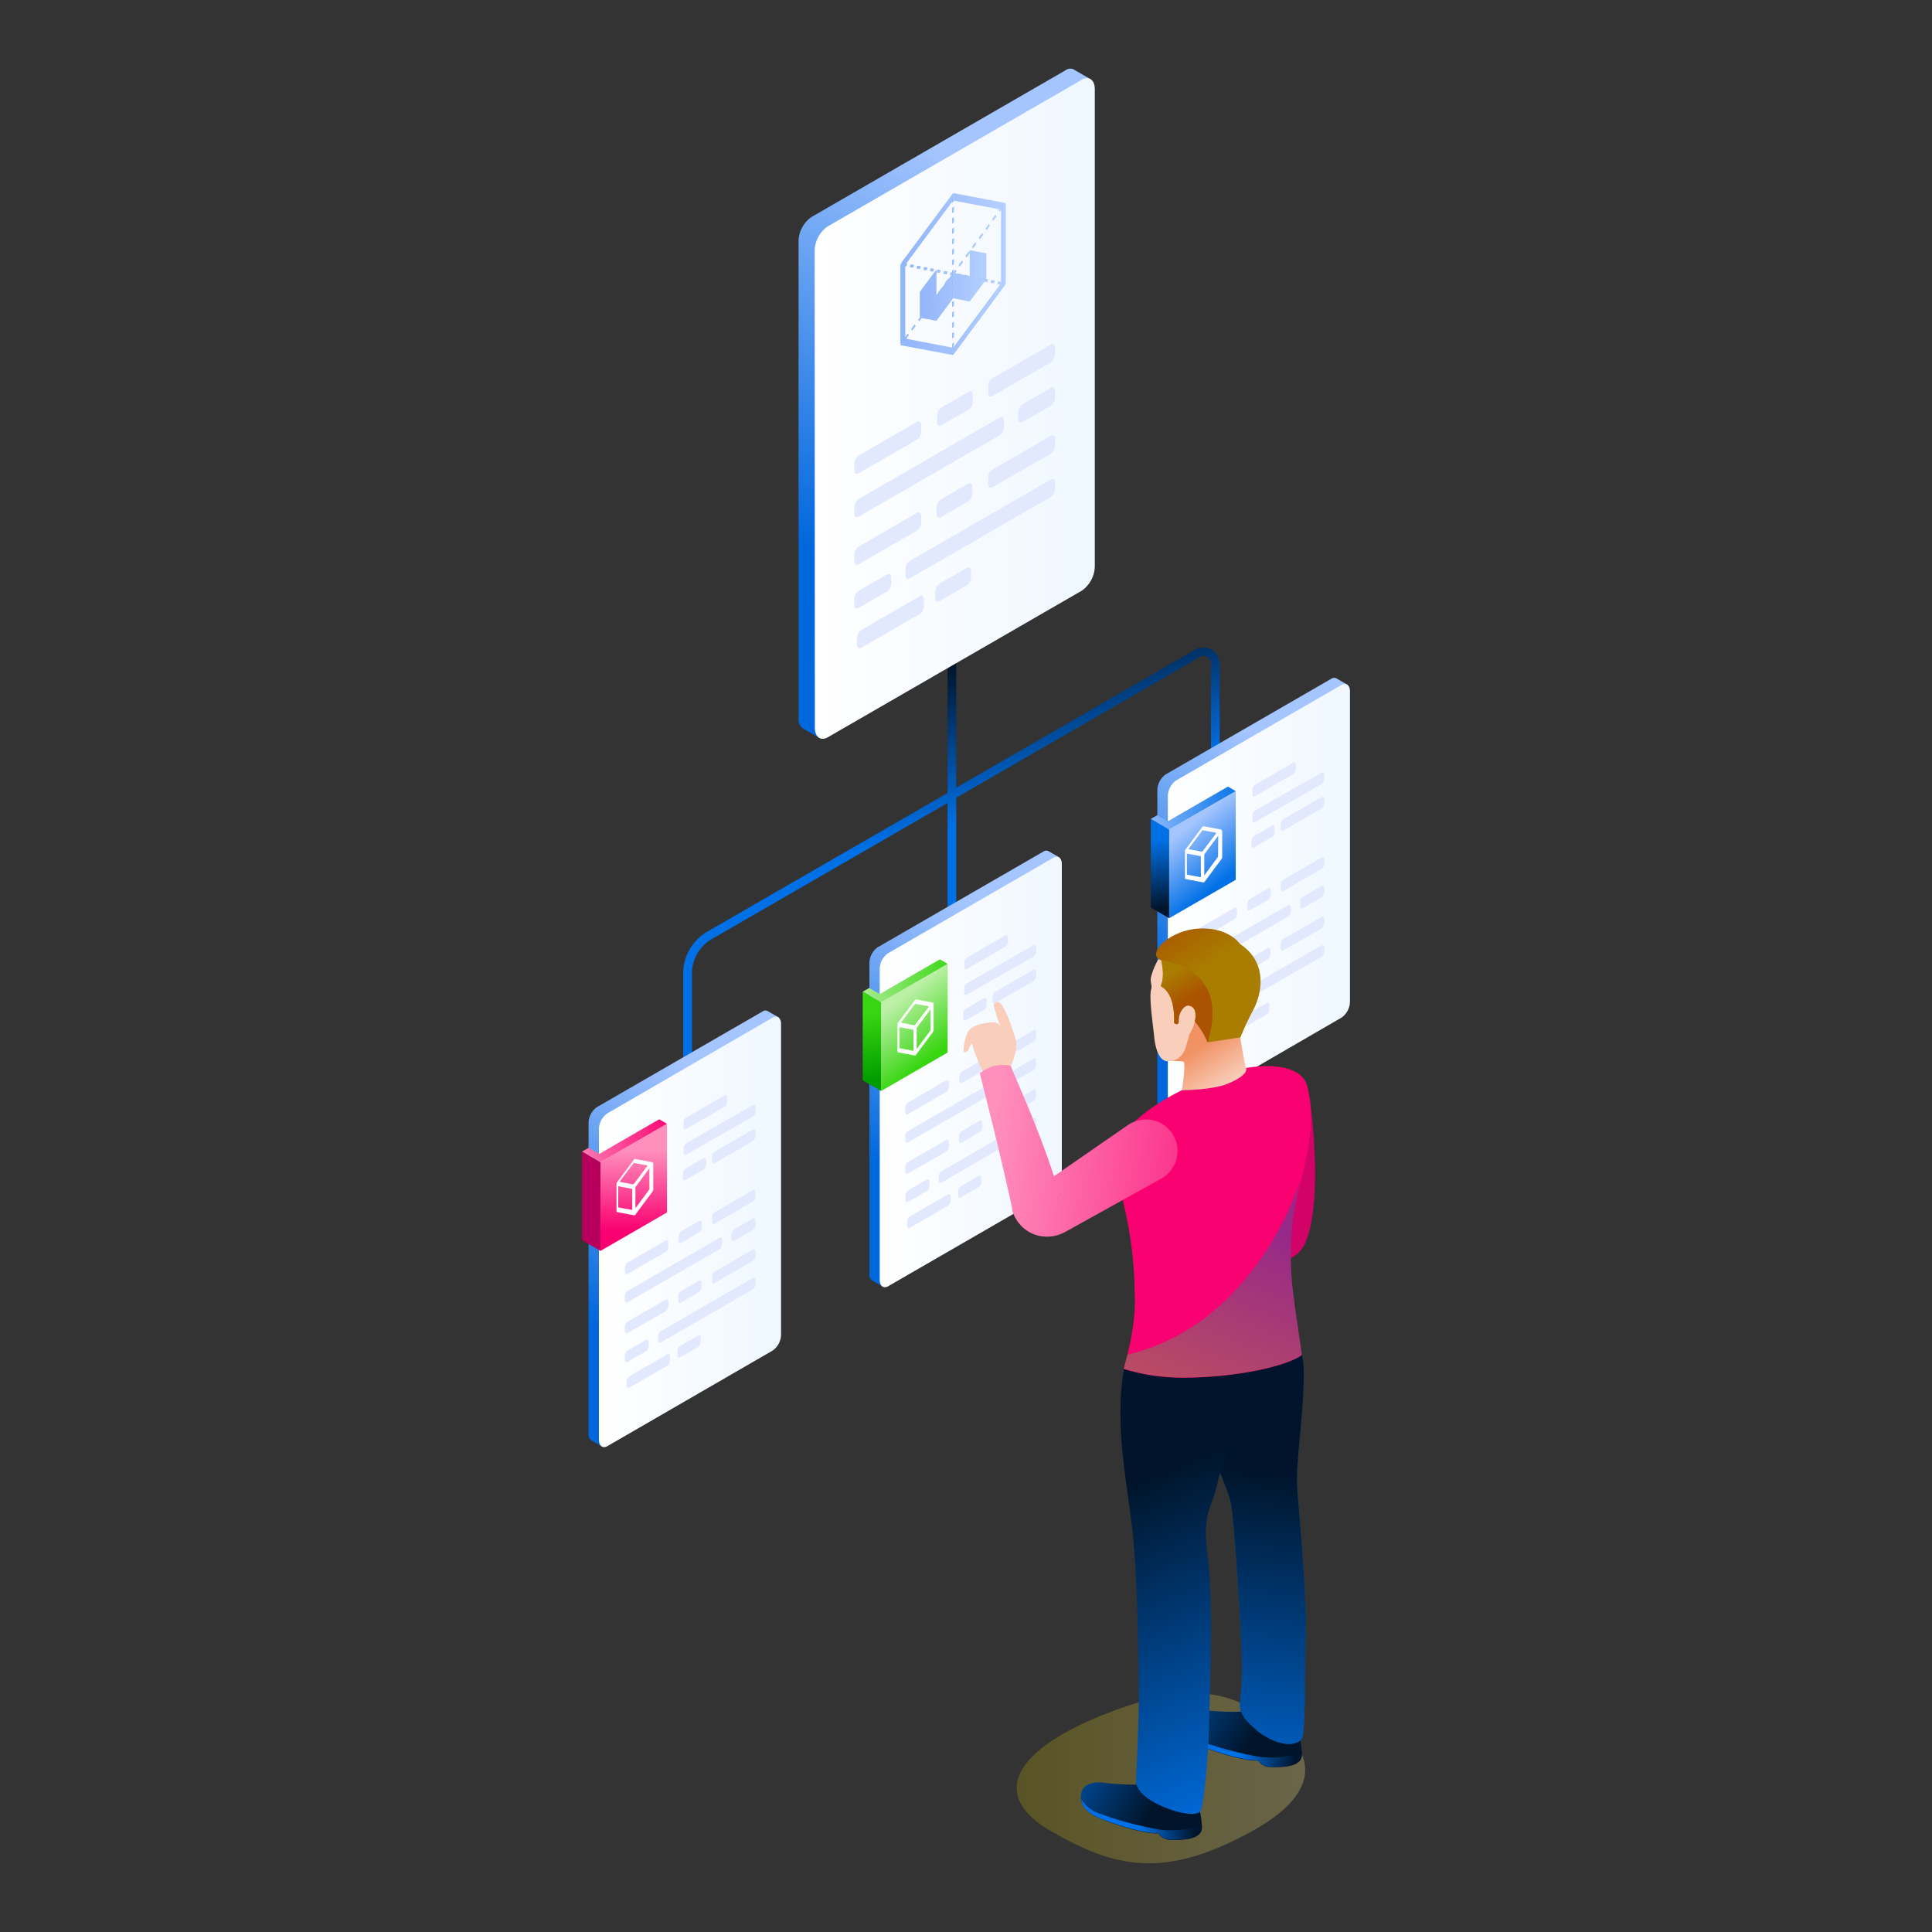 <svg xmlns="http://www.w3.org/2000/svg" xmlns:xlink="http://www.w3.org/1999/xlink" viewBox="0 0 300 300"><rect x="0" y="0" width="300" height="300" fill="#333333" stroke="none"/><defs><style>.cls-1{isolation:isolate;}.cls-2{fill:url(#linear-gradient);}.cls-3{fill:url(#linear-gradient-2);}.cls-4{fill:url(#linear-gradient-3);}.cls-5{fill:#e2e9ff;}.cls-6{fill:url(#linear-gradient-4);}.cls-7{fill:#b7005c;}.cls-8{fill:url(#linear-gradient-5);}.cls-9{fill:url(#linear-gradient-6);}.cls-10{fill:url(#linear-gradient-7);}.cls-11{fill:url(#linear-gradient-8);}.cls-12{fill:url(#linear-gradient-9);}.cls-13{fill:url(#linear-gradient-10);}.cls-14{fill:url(#linear-gradient-11);}.cls-15{fill:url(#linear-gradient-12);}.cls-16{fill:url(#linear-gradient-13);}.cls-17{fill:url(#linear-gradient-14);}.cls-18{fill:url(#linear-gradient-15);}.cls-19{fill:url(#linear-gradient-16);}.cls-20{fill:url(#linear-gradient-17);}.cls-21{opacity:0.8;}.cls-22{fill:url(#linear-gradient-18);}.cls-23{fill:url(#linear-gradient-19);}.cls-24{fill:url(#linear-gradient-20);}.cls-25{fill:url(#linear-gradient-21);}.cls-26{fill:url(#linear-gradient-22);}.cls-27{fill:#fff;}.cls-28{opacity:0.3;fill:url(#linear-gradient-23);}.cls-28,.cls-42{mix-blend-mode:multiply;}.cls-29{fill:url(#linear-gradient-24);}.cls-30{fill:url(#linear-gradient-25);}.cls-31{fill:url(#linear-gradient-26);}.cls-32{fill:url(#linear-gradient-27);}.cls-33{fill:#d20268;}.cls-34{fill:#06547a;}.cls-35{fill:url(#linear-gradient-28);}.cls-36{fill:url(#linear-gradient-29);}.cls-37{fill:#fa0171;}.cls-38{fill:url(#linear-gradient-30);}.cls-39{fill:#f9cebb;}.cls-40{fill:url(#linear-gradient-31);}.cls-41{fill:url(#linear-gradient-32);}.cls-42{opacity:0.4;fill:url(#linear-gradient-33);}.cls-43{fill:url(#linear-gradient-34);}</style><linearGradient id="linear-gradient" x1="142.51" y1="129.55" x2="136.27" y2="106.47" gradientUnits="userSpaceOnUse"><stop offset="0" stop-color="#0070e6"/><stop offset="1" stop-color="#00152b"/></linearGradient><linearGradient id="linear-gradient-2" x1="395.93" y1="169.64" x2="414.09" y2="207.77" gradientTransform="matrix(-1, 0, 0, 1, 511.31, 0)" gradientUnits="userSpaceOnUse"><stop offset="0" stop-color="#a5c5ff"/><stop offset="1" stop-color="#0067dc"/></linearGradient><linearGradient id="linear-gradient-3" x1="93.02" y1="191.29" x2="121.3" y2="191.29" gradientUnits="userSpaceOnUse"><stop offset="0" stop-color="#fff"/><stop offset="1" stop-color="#eff7ff"/></linearGradient><linearGradient id="linear-gradient-4" x1="98.4" y1="191.07" x2="98.4" y2="178.53" gradientUnits="userSpaceOnUse"><stop offset="0" stop-color="#fa0171"/><stop offset="1" stop-color="#ff90bd"/></linearGradient><linearGradient id="linear-gradient-5" x1="105.02" y1="175.94" x2="87.32" y2="178.85" xlink:href="#linear-gradient-4"/><linearGradient id="linear-gradient-6" x1="352.35" y1="144.8" x2="370.51" y2="182.94" xlink:href="#linear-gradient-2"/><linearGradient id="linear-gradient-7" x1="136.6" y1="166.46" x2="164.88" y2="166.46" xlink:href="#linear-gradient-3"/><linearGradient id="linear-gradient-8" x1="145.24" y1="163.63" x2="138.95" y2="155.73" gradientUnits="userSpaceOnUse"><stop offset="0" stop-color="#38d611"/><stop offset="1" stop-color="#bcf0a7"/></linearGradient><linearGradient id="linear-gradient-9" x1="134.82" y1="157.36" x2="136.19" y2="167.83" gradientUnits="userSpaceOnUse"><stop offset="0" stop-color="#38d611"/><stop offset="1" stop-color="#009c00"/></linearGradient><linearGradient id="linear-gradient-10" x1="148.6" y1="151.11" x2="130.9" y2="154.02" xlink:href="#linear-gradient-8"/><linearGradient id="linear-gradient-11" x1="307.61" y1="117.98" x2="325.77" y2="156.11" xlink:href="#linear-gradient-2"/><linearGradient id="linear-gradient-12" x1="181.34" y1="139.63" x2="209.62" y2="139.63" xlink:href="#linear-gradient-3"/><linearGradient id="linear-gradient-13" x1="189.98" y1="136.8" x2="183.68" y2="128.9" gradientUnits="userSpaceOnUse"><stop offset="0" stop-color="#0070e6"/><stop offset="1" stop-color="#a5c5ff"/></linearGradient><linearGradient id="linear-gradient-14" x1="179.56" y1="130.54" x2="180.92" y2="141.01" xlink:href="#linear-gradient"/><linearGradient id="linear-gradient-15" x1="193.34" y1="124.29" x2="175.64" y2="127.19" xlink:href="#linear-gradient-13"/><linearGradient id="linear-gradient-16" x1="350.44" y1="30.19" x2="378.33" y2="88.76" xlink:href="#linear-gradient-2"/><linearGradient id="linear-gradient-17" x1="126.53" y1="63.44" x2="169.96" y2="63.44" xlink:href="#linear-gradient-3"/><linearGradient id="linear-gradient-18" x1="857.77" y1="44.33" x2="868.11" y2="44.33" gradientTransform="matrix(-1, 0, 0, 1, 1010.93, 0)" gradientUnits="userSpaceOnUse"><stop offset="0" stop-color="#a5c5ff"/><stop offset="1" stop-color="#77a4f9"/></linearGradient><linearGradient id="linear-gradient-19" x1="854.75" y1="42.56" x2="871.12" y2="42.56" xlink:href="#linear-gradient-18"/><linearGradient id="linear-gradient-20" x1="855.39" y1="42.53" x2="870.82" y2="42.53" xlink:href="#linear-gradient-18"/><linearGradient id="linear-gradient-21" x1="855.06" y1="42.34" x2="870.48" y2="42.34" xlink:href="#linear-gradient-18"/><linearGradient id="linear-gradient-22" x1="862.78" y1="42.3" x2="863.08" y2="42.3" xlink:href="#linear-gradient-18"/><linearGradient id="linear-gradient-23" x1="157.87" y1="276.13" x2="202.67" y2="276.13" gradientUnits="userSpaceOnUse"><stop offset="0" stop-color="#b0a002"/><stop offset="1" stop-color="#ead77c"/></linearGradient><linearGradient id="linear-gradient-24" x1="160.08" y1="270.4" x2="179.01" y2="280.8" xlink:href="#linear-gradient"/><linearGradient id="linear-gradient-25" x1="176.95" y1="282.63" x2="185.71" y2="283.1" xlink:href="#linear-gradient"/><linearGradient id="linear-gradient-26" x1="175.6" y1="259.1" x2="194.53" y2="269.5" xlink:href="#linear-gradient"/><linearGradient id="linear-gradient-27" x1="192.47" y1="271.33" x2="201.23" y2="271.81" xlink:href="#linear-gradient"/><linearGradient id="linear-gradient-28" x1="188.7" y1="284.08" x2="193.74" y2="228.58" xlink:href="#linear-gradient"/><linearGradient id="linear-gradient-29" x1="199.8" y1="281.84" x2="178.52" y2="229.51" xlink:href="#linear-gradient"/><linearGradient id="linear-gradient-30" x1="190.34" y1="168.69" x2="186.35" y2="162.54" gradientUnits="userSpaceOnUse"><stop offset="0" stop-color="#f9cebb"/><stop offset="1" stop-color="#f19265"/></linearGradient><linearGradient id="linear-gradient-31" x1="180.86" y1="142.52" x2="186.47" y2="150.78" gradientUnits="userSpaceOnUse"><stop offset="0" stop-color="#aa5300"/><stop offset="1" stop-color="#a97d00"/></linearGradient><linearGradient id="linear-gradient-32" x1="184.38" y1="155.29" x2="182" y2="150.95" xlink:href="#linear-gradient-31"/><linearGradient id="linear-gradient-33" x1="196.49" y1="190.43" x2="182.56" y2="225.8" gradientUnits="userSpaceOnUse"><stop offset="0" stop-color="#0062ab"/><stop offset="1" stop-color="#76d733"/></linearGradient><linearGradient id="linear-gradient-34" x1="573.52" y1="257.62" x2="529.7" y2="271.18" gradientTransform="translate(-224.54 -281.16) rotate(23.4)" xlink:href="#linear-gradient-4"/></defs><g class="cls-1"><g id="icons"><path class="cls-2" d="M188.14,100.86a2.85,2.85,0,0,0-2.89.21L148.49,122.3v-26a.68.68,0,1,0-1.35,0v26.83l-37.58,21.69a7.58,7.58,0,0,0-3.47,6v44a.68.68,0,0,0,1.36,0v-44a6.25,6.25,0,0,1,2.79-4.83l36.9-21.31v46.08a.68.68,0,1,0,1.35,0V123.86l37.44-21.61a1.25,1.25,0,0,1,2.11,1.22v44a.68.68,0,0,0,1.36,0v-44A2.83,2.83,0,0,0,188.14,100.86Z"/><path class="cls-3" d="M91.39,222.61V174.37a3.07,3.07,0,0,1,1.29-2.45l25.71-14.85a.77.77,0,0,1,.93,0h0l1.59.91-1.24,3v45.28a3.06,3.06,0,0,1-1.28,2.45l-24.17,14-.78,1.87-1.59-.91h0A1.1,1.1,0,0,1,91.39,222.61Z"/><path class="cls-4" d="M93,223.57c0,.94.58,1.38,1.29,1L120,209.7a3.09,3.09,0,0,0,1.28-2.46V159c0-.94-.58-1.38-1.28-1L94.31,172.88A3.08,3.08,0,0,0,93,175.33Z"/><path class="cls-5" d="M106.15,174.33a1,1,0,0,1,.43-.81l5.91-3.42c.24-.13.43,0,.43.33v.62a1,1,0,0,1-.43.82l-5.91,3.41c-.24.13-.43,0-.43-.32Z"/><path class="cls-5" d="M106.15,178.33a1,1,0,0,1,.43-.82l10.3-5.89c.24-.13.43,0,.43.33v.62a1,1,0,0,1-.43.82l-10.3,5.88c-.24.14-.43,0-.43-.32Z"/><path class="cls-5" d="M110.55,179.64a1,1,0,0,1,.42-.81l5.91-3.42c.24-.13.43,0,.43.33v.62a1,1,0,0,1-.43.82L111,180.59c-.23.14-.42,0-.42-.32Z"/><path class="cls-5" d="M109.2,179.87c.24-.13.43,0,.43.33v.62a1,1,0,0,1-.43.82l-2.76,1.59c-.24.14-.43,0-.43-.32v-.62a1,1,0,0,1,.43-.82Z"/><path class="cls-5" d="M110.55,189.06a1,1,0,0,1,.42-.82l5.91-3.41c.24-.14.43,0,.43.32v.62a1,1,0,0,1-.43.82L111,190c-.23.14-.42,0-.42-.32Z"/><path class="cls-5" d="M103.78,193.58a1,1,0,0,1-.43.82l-5.91,3.41c-.23.14-.42,0-.42-.32v-.62a1,1,0,0,1,.42-.82l5.91-3.41c.24-.14.43,0,.43.32Z"/><path class="cls-5" d="M112.14,193.16a1,1,0,0,1-.43.82l-14.27,8.24c-.23.14-.42,0-.42-.32v-.62a1,1,0,0,1,.42-.82l14.27-8.24c.24-.14.43,0,.43.32Z"/><path class="cls-5" d="M117.31,190.18a1,1,0,0,1-.43.82L114,192.66c-.24.13-.43,0-.43-.33v-.62a1,1,0,0,1,.43-.82l2.87-1.65c.24-.14.43,0,.43.32Z"/><path class="cls-5" d="M105.81,193c-.24.13-.43,0-.43-.33V192a1,1,0,0,1,.43-.82l2.76-1.6c.24-.13.43,0,.43.33v.62a1,1,0,0,1-.43.82Z"/><path class="cls-5" d="M103.78,202.81a1,1,0,0,1-.43.82L97.44,207c-.23.13-.42,0-.42-.32v-.63a1.05,1.05,0,0,1,.42-.82l5.91-3.41c.24-.13.43,0,.43.33Z"/><path class="cls-5" d="M110.55,198.28a1.05,1.05,0,0,1,.42-.82l5.91-3.41c.24-.14.43,0,.43.32V195a1,1,0,0,1-.43.81L111,199.22c-.23.14-.42,0-.42-.32Z"/><path class="cls-5" d="M117.31,199.4a1,1,0,0,1-.43.82l-14.27,8.24c-.24.14-.43,0-.43-.32v-.62a1,1,0,0,1,.43-.82l14.27-8.24c.24-.14.43,0,.43.32Z"/><path class="cls-5" d="M100.74,209a1.05,1.05,0,0,1-.42.82l-2.88,1.65c-.23.14-.42,0-.42-.32v-.62a1,1,0,0,1,.42-.82l2.88-1.66c.23-.13.42,0,.42.33Z"/><path class="cls-5" d="M108.52,198.88c.23-.14.43,0,.43.32v.63a1,1,0,0,1-.43.81l-2.77,1.6c-.23.14-.43,0-.43-.32v-.63a1,1,0,0,1,.43-.81Z"/><path class="cls-5" d="M104.05,211.25a1,1,0,0,1-.43.82l-5.91,3.41c-.23.13-.42,0-.42-.33v-.62a1.05,1.05,0,0,1,.42-.82l5.91-3.41c.24-.13.43,0,.43.33Z"/><path class="cls-5" d="M108.81,208.35a1.05,1.05,0,0,1-.42.82l-2.77,1.59c-.24.14-.43,0-.43-.32v-.63a1,1,0,0,1,.43-.81l2.77-1.6c.23-.14.42,0,.42.33Z"/><polygon class="cls-6" points="103.57 188.27 93.24 194.24 93.24 180.46 103.57 174.5 103.57 188.27"/><polygon class="cls-7" points="90.38 178.81 90.38 192.59 93.24 194.24 93.24 180.46 90.38 178.81"/><polygon class="cls-8" points="102.36 173.8 93.03 179.19 91.39 178.24 90.38 178.81 93.24 180.46 103.57 174.5 102.36 173.8"/><path class="cls-9" d="M135,197.78V149.54a3.07,3.07,0,0,1,1.29-2.45L162,132.24a.77.77,0,0,1,.93,0h0l1.59.91-1.24,3v45.28A3.08,3.08,0,0,1,162,183.9l-24.18,14-.77,1.87-1.59-.91h0A1.1,1.1,0,0,1,135,197.78Z"/><path class="cls-10" d="M136.6,198.74c0,.94.58,1.38,1.29,1l25.71-14.85a3.06,3.06,0,0,0,1.28-2.45V134.17c0-.94-.58-1.38-1.28-1l-25.71,14.85a3.07,3.07,0,0,0-1.29,2.45Z"/><path class="cls-5" d="M149.73,149.5a1,1,0,0,1,.43-.81l5.91-3.42c.23-.13.43,0,.43.33v.62a1.06,1.06,0,0,1-.43.82l-5.91,3.41c-.24.13-.43,0-.43-.33Z"/><path class="cls-5" d="M149.73,153.5a1,1,0,0,1,.43-.82l10.3-5.89c.24-.13.43,0,.43.33v.62a1,1,0,0,1-.43.82l-10.3,5.88c-.24.14-.43,0-.43-.32Z"/><path class="cls-5" d="M154.13,154.81a1,1,0,0,1,.42-.81l5.91-3.42c.24-.13.43,0,.43.33v.62a1,1,0,0,1-.43.82l-5.91,3.41c-.23.14-.42,0-.42-.33Z"/><path class="cls-5" d="M152.78,155c.24-.13.43,0,.43.33V156a1,1,0,0,1-.43.82L150,158.4c-.24.14-.43,0-.43-.32v-.62a1,1,0,0,1,.43-.82Z"/><path class="cls-5" d="M154.13,164.23a1,1,0,0,1,.42-.82l5.91-3.41c.24-.14.43,0,.43.32v.62a1,1,0,0,1-.43.82l-5.91,3.41c-.23.14-.43,0-.42-.32Z"/><path class="cls-5" d="M147.36,168.75a1,1,0,0,1-.43.82L141,173c-.23.14-.43,0-.43-.32V172a1,1,0,0,1,.43-.82l5.91-3.41c.24-.14.43,0,.43.32Z"/><path class="cls-5" d="M155.72,168.33a1,1,0,0,1-.43.82L141,177.39c-.23.14-.43,0-.43-.32v-.62a1,1,0,0,1,.43-.82l14.27-8.24c.24-.14.43,0,.43.32Z"/><path class="cls-5" d="M160.89,165.35a1,1,0,0,1-.43.82l-2.87,1.65c-.24.14-.43,0-.43-.32v-.62a1,1,0,0,1,.43-.82l2.87-1.66c.24-.13.43,0,.43.33Z"/><path class="cls-5" d="M149.39,168.15c-.24.14-.43,0-.43-.32v-.62a1,1,0,0,1,.43-.82l2.76-1.6c.24-.13.43,0,.43.33v.62a1,1,0,0,1-.43.82Z"/><path class="cls-5" d="M147.36,178a1,1,0,0,1-.43.81L141,182.21c-.23.13-.43,0-.43-.32v-.63a1.06,1.06,0,0,1,.43-.82l5.91-3.41c.24-.14.43,0,.43.33Z"/><path class="cls-5" d="M154.13,173.45a1,1,0,0,1,.42-.82l5.91-3.41c.24-.14.43,0,.43.32v.63a1,1,0,0,1-.43.81l-5.91,3.41c-.23.14-.42,0-.42-.32Z"/><path class="cls-5" d="M160.89,174.57a1,1,0,0,1-.43.82l-14.27,8.24c-.24.14-.43,0-.43-.32v-.62a1,1,0,0,1,.43-.82l14.27-8.24c.24-.14.43,0,.43.32Z"/><path class="cls-5" d="M144.32,184.14a1,1,0,0,1-.43.82L141,186.61c-.23.14-.43,0-.42-.32v-.62a1,1,0,0,1,.42-.82l2.87-1.66c.24-.13.43,0,.43.33Z"/><path class="cls-5" d="M152.1,174.05c.23-.14.43,0,.43.32V175a1,1,0,0,1-.43.82l-2.77,1.6c-.23.13-.43,0-.43-.32v-.63a1,1,0,0,1,.43-.81Z"/><path class="cls-5" d="M147.63,186.42a1,1,0,0,1-.43.81l-5.91,3.42c-.23.13-.42,0-.42-.33v-.62a1.05,1.05,0,0,1,.42-.82l5.91-3.41c.24-.14.43,0,.43.32Z"/><path class="cls-5" d="M152.39,183.52a1,1,0,0,1-.43.82l-2.76,1.59c-.24.14-.43,0-.43-.32V185a1,1,0,0,1,.43-.81l2.76-1.6c.24-.14.43,0,.43.32Z"/><polygon class="cls-11" points="147.15 163.44 136.82 169.41 136.82 155.63 147.15 149.67 147.15 163.44"/><polygon class="cls-12" points="133.96 153.98 133.96 167.76 136.82 169.41 136.82 155.63 133.96 153.98"/><polygon class="cls-13" points="145.94 148.97 136.61 154.36 134.97 153.41 133.96 153.98 136.82 155.63 147.15 149.67 145.94 148.97"/><path class="cls-14" d="M179.71,171V122.71a3.07,3.07,0,0,1,1.28-2.45l25.71-14.85a.79.79,0,0,1,.94,0h0l1.59.92-1.24,3v45.28a3.08,3.08,0,0,1-1.29,2.45L182.53,171l-.77,1.87-1.59-.91h0A1.1,1.1,0,0,1,179.71,171Z"/><path class="cls-15" d="M181.34,171.91c0,.94.58,1.38,1.28,1L208.33,158a3.1,3.1,0,0,0,1.29-2.46V107.34c0-.94-.58-1.37-1.29-1l-25.71,14.85a3.1,3.1,0,0,0-1.28,2.45Z"/><path class="cls-5" d="M194.47,122.67a1,1,0,0,1,.43-.81l5.9-3.41c.24-.14.43,0,.43.32v.62a1.05,1.05,0,0,1-.42.82l-5.91,3.41c-.24.14-.43,0-.43-.32Z"/><path class="cls-5" d="M194.47,126.67a1,1,0,0,1,.43-.82L205.2,120c.23-.13.43,0,.43.33v.62a1.06,1.06,0,0,1-.43.82l-10.3,5.88c-.24.14-.43,0-.43-.32Z"/><path class="cls-5" d="M198.86,128a1,1,0,0,1,.43-.81l5.91-3.41c.23-.14.43,0,.43.32v.62a1,1,0,0,1-.43.82l-5.91,3.41c-.24.14-.43,0-.43-.32Z"/><path class="cls-5" d="M197.52,128.21c.24-.13.43,0,.43.33v.62a1,1,0,0,1-.43.82l-2.77,1.6c-.23.13-.42,0-.42-.33v-.62a1.05,1.05,0,0,1,.42-.82Z"/><path class="cls-5" d="M198.86,137.4a1,1,0,0,1,.43-.82l5.91-3.41c.23-.14.43,0,.43.32v.62a1,1,0,0,1-.43.82l-5.91,3.41c-.24.14-.43,0-.43-.32Z"/><path class="cls-5" d="M192.1,141.93a1,1,0,0,1-.43.81l-5.91,3.42c-.24.13-.43,0-.43-.33v-.62a1,1,0,0,1,.43-.82l5.91-3.41c.23-.13.43,0,.43.33Z"/><path class="cls-5" d="M200.46,141.51a1,1,0,0,1-.43.81l-14.27,8.24c-.24.14-.43,0-.43-.32v-.62a1,1,0,0,1,.43-.82L200,140.56c.24-.14.43,0,.43.33Z"/><path class="cls-5" d="M205.63,138.52a1,1,0,0,1-.43.82L202.32,141c-.23.13-.42,0-.42-.33v-.62a1,1,0,0,1,.42-.81l2.88-1.66c.23-.14.43,0,.43.32Z"/><path class="cls-5" d="M194.12,141.33c-.23.13-.43,0-.43-.33v-.62a1.06,1.06,0,0,1,.43-.82l2.77-1.59c.23-.14.43,0,.43.32v.62a1,1,0,0,1-.43.82Z"/><path class="cls-5" d="M192.1,151.15a1.06,1.06,0,0,1-.43.82l-5.91,3.41c-.24.13-.43,0-.43-.32v-.63a1,1,0,0,1,.43-.81l5.91-3.42c.23-.13.43,0,.43.33Z"/><path class="cls-5" d="M198.86,146.62a1,1,0,0,1,.43-.82l5.91-3.41c.23-.14.43,0,.43.32v.63a1.06,1.06,0,0,1-.43.82l-5.91,3.41c-.24.13-.43,0-.43-.33Z"/><path class="cls-5" d="M205.63,147.74a1,1,0,0,1-.43.82l-14.27,8.24c-.24.14-.43,0-.43-.32v-.62a1,1,0,0,1,.43-.82l14.27-8.24c.23-.13.43,0,.43.32Z"/><path class="cls-5" d="M189.06,157.31a1,1,0,0,1-.43.82l-2.87,1.66c-.24.13-.43,0-.43-.33v-.62a1,1,0,0,1,.43-.82l2.87-1.66c.24-.13.43,0,.43.33Z"/><path class="cls-5" d="M196.84,147.22c.23-.14.42,0,.42.32v.63a1,1,0,0,1-.42.81l-2.77,1.6c-.24.14-.43,0-.43-.32v-.62a1,1,0,0,1,.43-.82Z"/><path class="cls-5" d="M192.37,159.59a1.06,1.06,0,0,1-.43.82L186,163.82c-.24.13-.43,0-.43-.33v-.62a1,1,0,0,1,.43-.82l5.91-3.41c.23-.13.43,0,.43.33Z"/><path class="cls-5" d="M197.13,156.69a1,1,0,0,1-.43.82l-2.77,1.59c-.23.14-.42,0-.42-.32v-.62a1,1,0,0,1,.42-.82l2.77-1.6c.24-.13.43,0,.43.33Z"/><polygon class="cls-16" points="191.88 136.62 181.55 142.58 181.55 128.8 191.88 122.84 191.88 136.62"/><polygon class="cls-17" points="178.7 127.16 178.7 140.93 181.55 142.58 181.55 128.8 178.7 127.16"/><polygon class="cls-18" points="190.68 122.14 181.34 127.53 179.71 126.58 178.7 127.16 181.55 128.8 191.88 122.84 190.68 122.14"/><path class="cls-19" d="M124,111.54V37.46a4.68,4.68,0,0,1,2-3.76l39.48-22.8a1.2,1.2,0,0,1,1.44,0h0l2.44,1.41-1.9,4.62V86.47a4.74,4.74,0,0,1-2,3.77l-37.12,21.43-1.19,2.87-2.44-1.4h0A1.69,1.69,0,0,1,124,111.54Z"/><path class="cls-20" d="M126.53,113c0,1.44.89,2.11,2,1.49L168,91.71A4.74,4.74,0,0,0,170,88V13.86c0-1.44-.89-2.11-2-1.49L128.5,35.17a4.76,4.76,0,0,0-2,3.77Z"/><path class="cls-5" d="M153.44,60a1.58,1.58,0,0,1,.66-1.26l9.07-5.24c.36-.21.66,0,.66.5V55a1.6,1.6,0,0,1-.66,1.26l-9.07,5.24c-.36.21-.66,0-.66-.5Z"/><path class="cls-5" d="M143.05,67a1.6,1.6,0,0,1-.66,1.26l-9.07,5.24c-.36.2-.66,0-.66-.5V72a1.58,1.58,0,0,1,.66-1.26l9.07-5.24c.36-.21.66,0,.66.5Z"/><path class="cls-5" d="M155.89,66.33a1.55,1.55,0,0,1-.66,1.25L133.32,80.24c-.36.2-.66,0-.66-.5v-1a1.58,1.58,0,0,1,.66-1.25l21.91-12.66c.37-.21.66,0,.66.5Z"/><path class="cls-5" d="M163.83,61.74a1.58,1.58,0,0,1-.66,1.26l-4.41,2.54c-.36.21-.66,0-.66-.49v-1a1.6,1.6,0,0,1,.66-1.26l4.41-2.55c.36-.21.66,0,.66.5Z"/><path class="cls-5" d="M146.16,66.05c-.36.21-.66,0-.66-.5v-1a1.6,1.6,0,0,1,.66-1.26l4.25-2.45c.36-.21.66,0,.66.5v1a1.6,1.6,0,0,1-.66,1.26Z"/><path class="cls-5" d="M143.05,81.14a1.58,1.58,0,0,1-.66,1.25l-9.07,5.24c-.36.21-.66,0-.66-.49v-1a1.6,1.6,0,0,1,.66-1.26l9.07-5.24c.36-.21.66,0,.66.5Z"/><path class="cls-5" d="M153.44,74.18a1.56,1.56,0,0,1,.66-1.25l9.07-5.25c.36-.21.66,0,.66.5v1a1.6,1.6,0,0,1-.66,1.26l-9.07,5.23c-.36.21-.66,0-.66-.5Z"/><path class="cls-5" d="M163.83,75.91a1.58,1.58,0,0,1-.66,1.25L141.25,89.82c-.36.21-.65,0-.65-.5v-.95a1.58,1.58,0,0,1,.65-1.26l21.92-12.65c.36-.21.66,0,.66.49Z"/><path class="cls-5" d="M138.39,90.6a1.58,1.58,0,0,1-.66,1.25l-4.41,2.55c-.36.21-.66,0-.66-.5V93a1.58,1.58,0,0,1,.66-1.26l4.41-2.55c.36-.21.66,0,.66.5Z"/><path class="cls-5" d="M150.33,75.1c.36-.21.66,0,.66.5v1a1.58,1.58,0,0,1-.66,1.26l-4.25,2.45c-.36.21-.66,0-.66-.49v-1a1.6,1.6,0,0,1,.66-1.26Z"/><path class="cls-5" d="M143.47,94.1a1.56,1.56,0,0,1-.66,1.25l-9.08,5.24c-.36.21-.65,0-.65-.5v-1a1.59,1.59,0,0,1,.65-1.26l9.08-5.24c.36-.21.66,0,.66.5Z"/><path class="cls-5" d="M150.78,89.64a1.6,1.6,0,0,1-.66,1.26l-4.25,2.45c-.36.21-.65,0-.65-.5V91.9a1.59,1.59,0,0,1,.65-1.26l4.25-2.45c.36-.21.66,0,.66.5Z"/><g class="cls-21"><path class="cls-22" d="M142.83,45.33v4l2.58.49L148,46.32l2.58.5,2.59-3.48v-4l-2.59-.49v4l-2.58-.5-2.59,3.48v-4Z"/><path class="cls-23" d="M148,55.1a.25.25,0,0,1-.18,0L140,53.63c-.12,0-.19-.14-.19-.33v-12a1,1,0,0,1,.19-.55l7.81-10.52a.42.42,0,0,1,.38-.22L156,31.5c.11,0,.18.14.18.32v12a1,1,0,0,1-.18.55l-7.81,10.52A.67.67,0,0,1,148,55.1Zm-7.43-2.53L148,54l7.44-10V32.55L148,31.13l-7.43,10Z"/><path class="cls-24" d="M155.39,44.22l-.53-.1.15-.44.53.11Zm-1.06-.2-.52-.11.15-.44.53.1Zm-1.05-.2-.52-.11.15-.44.53.11Zm-1.05-.21-.52-.1.14-.44.53.11Zm-1-.2-.52-.1.15-.44.53.09Zm-1.06-.2-.52-.11.15-.43.52.1ZM149.07,43l-.53-.09.15-.44.53.1ZM148,42.81l-.52-.11.15-.44.53.1Zm-1-.21-.53-.1.15-.44.53.11Zm-1.05-.2-.53-.1.14-.45.53.1Zm-1.06-.21-.52-.1.15-.44.53.1Zm-1-.2-.53-.09.15-.45.52.11Zm-1.06-.2-.53-.1.16-.44.53.1Zm-1.05-.2-.53-.11.16-.44.53.1Zm-1.05-.21-.53-.1.15-.44.53.1Z"/><path class="cls-25" d="M140.6,52.76l-.15-.26.53-.72.15.27Zm1.05-1.42-.15-.26.53-.71.15.26Zm1.07-1.43-.15-.26.52-.71.16.27Zm1.05-1.41-.16-.26.53-.7.15.26Zm1-1.42-.15-.27.53-.7.15.26Zm1.06-1.42-.16-.26.53-.71.15.26Zm1-1.42-.15-.26.53-.71.15.27ZM148,42.82l-.15-.26.53-.71.15.26ZM149,41.41l-.14-.26.53-.71.15.27ZM150.08,40l-.16-.26.54-.73.15.26Zm1-1.42-.15-.26.52-.71.16.26Zm1.06-1.42-.16-.26.53-.72.16.28Zm1.05-1.42-.15-.27.52-.7.15.26Zm1-1.42-.13-.28.53-.71.15.27Zm1.05-1.42-.14-.26.52-.71.15.26Z"/><path class="cls-26" d="M148.15,54l-.3.17v-.81l.31-.18Zm0-1.62-.3.17v-.82l.31-.17Zm0-1.63-.3.17v-.81l.31-.17Zm0-1.62-.3.17v-.81l.31-.18Zm0-1.62-.3.17v-.82l.31-.17Zm0-1.62-.3.16v-.81l.31-.17Zm0-1.63-.3.17v-.8l.31-.17Zm0-1.62-.3.17V42l.31-.18Zm0-1.62-.3.17v-.81l.31-.18Zm0-1.62-.3.16v-.81l.31-.17Zm0-1.63-.3.17v-.81l.31-.18Zm0-1.62-.3.17v-.81l.31-.18Zm0-1.62-.3.17v-.81l.31-.18Zm0-1.62-.3.17v-.82l.31-.17Zm0-1.62-.3.16v-.81l.31-.18Z"/></g><path class="cls-27" d="M101.31,180.47v0a.08.08,0,0,1,0,0,0,0,0,0,1,0,0l0,0h0l0,0h0l-2.66-.5c-.08,0-.17,0-.25.14l-2.67,3.59h0l0,.05,0,0,0,.07v0s0,.05,0,.08h0a.38.38,0,0,0,0,.1v4c0,.12.05.2.12.22l2.67.5s0,0,0,0h0l.06,0,.07-.05v0l0-.05,2.66-3.58a.63.63,0,0,0,.13-.36v-4A.19.19,0,0,0,101.31,180.47Zm-2.91.1,2.17.41-2,2.67-.19.24-.18,0-2-.38ZM96,184.2l2.17.41v3.27l-2.17-.4Zm4.84.48-2.17,2.92v-3.27l2.17-2.92Z"/><path class="cls-27" d="M145,155.75h0a.08.08,0,0,0,0-.05h0a.05.05,0,0,0,0,0h-.06l-2.66-.5a.27.27,0,0,0-.25.14l-2.67,3.58h0l0,0,0,0,0,.06s0,0,0,0a.19.19,0,0,0,0,.07v4.15c0,.12,0,.2.12.22l2.67.5H142l.06,0,.07,0v0l.05-.05,2.66-3.59a.61.61,0,0,0,.13-.36v-4A.28.28,0,0,0,145,155.75Zm-2.91.11,2.17.41-2,2.66-.19.25-.18,0-2-.38Zm-2.42,3.63,2.17.41v3.27l-2.17-.41Zm4.84.48-2.17,2.91v-3.27l2.17-2.91Z"/><path class="cls-27" d="M189.63,128.8h0a.08.08,0,0,0,0,0,0,0,0,0,0,0,0l0,0h-.05l-2.67-.5c-.07,0-.17,0-.24.14l-2.67,3.58h0l0,.05,0,0s0,0,0,.06a0,0,0,0,0,0,0,.19.19,0,0,0,0,.07v0s0,.06,0,.09v4c0,.12,0,.2.13.22l2.67.5h.05a.09.09,0,0,0,.07,0l.06,0s0,0,0,0l0,0,2.67-3.59a.61.61,0,0,0,.13-.36v-4S189.63,128.83,189.63,128.8Zm-2.91.11,2.17.41-2,2.67-.18.24-.18,0-2-.38Zm-2.42,3.63,2.17.41v3.27l-2.17-.41Zm4.84.48L187,135.94v-3.28l2.17-2.91Z"/><path class="cls-28" d="M171.2,266.31c-14.85,6-16.92,12.89-8.06,18,10,5.8,17.61,7.38,30.6.4,11.9-6.3,11.21-13,2.06-18.6C189.41,262.08,183.21,261.58,171.2,266.31Z"/><path class="cls-29" d="M176.12,277.11a38.57,38.57,0,0,1-4.62-.27c-1.93-.28-3.44.33-3.63,1.74s.33,2.78,3.44,4,7,2.25,8.54,2.11a2.26,2.26,0,0,0,2,1c1.46.05,4.77.06,4.77-1.87A11,11,0,0,0,185,278.1C184.09,276.73,176.12,277.11,176.12,277.11Z"/><path class="cls-30" d="M171.31,282.54c3.11,1.18,7,2.25,8.54,2.11a2.26,2.26,0,0,0,2,1c1.46.05,4.77.06,4.77-1.87,0-.22,0-.45,0-.67-1.61,1.1-4.36,1.23-6.44,1a51,51,0,0,1-9.12-2.39,5.26,5.26,0,0,1-3.15-2.33C168,280.52,168.8,281.59,171.31,282.54Z"/><path class="cls-31" d="M191.64,265.81a38.57,38.57,0,0,1-4.62-.27c-1.93-.28-3.44.33-3.63,1.74s.33,2.78,3.44,4,7,2.26,8.54,2.11a2.24,2.24,0,0,0,2,1c1.46.05,4.77.06,4.77-1.87a11,11,0,0,0-1.56-5.66C199.61,265.43,191.64,265.81,191.64,265.81Z"/><path class="cls-32" d="M186.83,271.24c3.11,1.18,7,2.26,8.54,2.11a2.24,2.24,0,0,0,2,1c1.46.05,4.77.06,4.77-1.87,0-.22,0-.44,0-.67-1.61,1.1-4.36,1.23-6.44,1a51.84,51.84,0,0,1-9.12-2.38,5.34,5.34,0,0,1-3.15-2.34C183.5,269.22,184.32,270.29,186.83,271.24Z"/><path class="cls-33" d="M203.35,170.39s2.25,15.11-.54,22.31-15,0-15,0Z"/><path class="cls-34" d="M186.54,220.28c1.13,5.3,4.18,10.54,4.65,13.45s1.59,19.07,1.65,24.24-.46,6.5-.26,7.36.73,1.79,2.52,3.31,5.23,3.12,7,1.46c.67-.53.47-10.74.67-16.64.19-5.3-1.06-18.73-1.33-22.18-.33-4.11,1.13-12.07,1-18.56s-5.3-15.05-5.3-15.05-12.53,2.65-13.19,2.72C184,200.39,185.42,215,186.54,220.28Z"/><path class="cls-35" d="M186.54,220.28c1.13,5.3,4.18,10.54,4.65,13.45s1.59,19.07,1.65,24.24-.46,6.5-.26,7.36.73,1.79,2.52,3.31,5.23,3.12,7,1.46c.67-.53.47-10.74.67-16.64.19-5.3-1.06-18.73-1.33-22.18-.33-4.11,1.13-12.07,1-18.56s-5.3-15.05-5.3-15.05-12.53,2.65-13.19,2.72C184,200.39,185.42,215,186.54,220.28Z"/><path class="cls-36" d="M174.52,212.54a30.94,30.94,0,0,0,9.12,1.36,60.35,60.35,0,0,0,9.62-.76c-.2,8.63-3,12.11-4.06,16.55-1.13,5.24-2.59,4.71-1.66,12.06s.27,21.72.2,26-.8,12.6-1.33,13.46-3.25.4-5.63-.6c-4.58-1.86-4.38-4-4.38-4s.27-6.1.4-10.34c.13-4.91-.13-20.26-.86-27.69-.73-7.16-2.26-13.72-1.9-21.68C174.13,215,174.54,212.46,174.52,212.54Z"/><path class="cls-37" d="M176.19,200.64v0a61.87,61.87,0,0,0-1.71-13.68c-.91-4-1-10,1.46-12.53,3-3.09,8.78-6,13-7.44,6.7-2.27,13.22-2,14.1,1.81,1.74,7.59-1.46,14.65-2.05,19.09a45.57,45.57,0,0,0,0,14.25l0,.27h0s.88,6.1,1.17,8c-2.11,1.62-9.88,3.53-18.56,3.52a30.94,30.94,0,0,1-9.12-1.36C174.94,210.87,176.49,205.6,176.19,200.64Z"/><path class="cls-38" d="M192.59,161.09s.57,3.66.89,4.76c0,0,.64,1-2.9,2.45-2.27.94-7.05,1-7.05,1s.69-4.35.21-4.46a10.66,10.66,0,0,0-1.68-.09s2.22-6.61,4.38-7.15S192.59,161.09,192.59,161.09Z"/><path class="cls-39" d="M179.74,149.18a11.51,11.51,0,0,0-1,2.48c-.2,1,.22,1.2,0,2-.33,1.32.29,5.38.48,7.31s.77,3.58,1.87,3.8a2.72,2.72,0,0,0,2.9-1.82c.43-1.25.68-2.33.68-2.33a6.27,6.27,0,0,0,1-4.08C185.34,154.91,181.15,147.11,179.74,149.18Z"/><path class="cls-40" d="M192.55,146.58s-1.73-2.62-6.37-2.39-8.36,4.05-5.86,4.93c0,0,.65,2.51-.1,4,0,0,2.3.8,2.09,5.72,0,0,.76.63.72-.42s.79-2.51,1.69-2.26,1.07,1.16.82,2.46a11.69,11.69,0,0,1,2,3.23l5.08-.77s.83-2.11,2-4.29S197.09,149.59,192.55,146.58Z"/><path class="cls-41" d="M185.54,158.63c.25-1.3.08-2.22-.82-2.46s-1.73,1.22-1.69,2.26-.72.42-.72.42c.21-4.92-2.09-5.72-2.09-5.72.75-1.5.1-4,.1-4s10.9.86,7.19,12.74A11.69,11.69,0,0,0,185.54,158.63Z"/><path class="cls-42" d="M201,202.11l0,.27h0s.88,6.1,1.17,8c-2.11,1.62-9.88,3.53-18.56,3.52a30.94,30.94,0,0,1-9.12-1.36c.12-.47.33-1.23.56-2.19C195.3,205.6,202,183.12,202,183.12a.12.12,0,0,1,0,0,44.47,44.47,0,0,0-1,4.7A45.57,45.57,0,0,0,201,202.11Z"/><path class="cls-39" d="M155,155.58l.17.09c.92.56,2.09,4.21,2.55,5.74s-.75,4.08-.75,4.08l-4.32,1a25.42,25.42,0,0,1-1.73-4.49,3.13,3.13,0,0,0-.44.79c-.14.47-.65.83-.84.46a6.58,6.58,0,0,1,.66-3c.41-.91,2-1.23,2-1.23h0a9.11,9.11,0,0,1,2-.28,1.27,1.27,0,0,1,1.06.68,31.31,31.31,0,0,1-1.05-3.24C154.34,155.54,155,155.58,155,155.58Z"/><path class="cls-43" d="M154,165.61a12.85,12.85,0,0,0-1.85,1c.37,1.72,2.78,10.82,4.81,20.07l.21,1v0l0,.07,0,.16.1.31c.07.21.17.43.26.63s.23.43.36.64a4.77,4.77,0,0,0,.48.63,5.55,5.55,0,0,0,2.89,1.76,6,6,0,0,0,3.19-.16,6.52,6.52,0,0,0,.83-.36l.22-.11.28-.16.11-.06.21-.12.83-.46,1.64-.91,5.88-3.27,5.73-3.18a4.9,4.9,0,1,0-4.76-8.56,3.94,3.94,0,0,0-.4.26l-5.4,3.73-5.53,3.83-.43.29c-2.73-8.35-6.22-15.67-6.7-17.14A6,6,0,0,0,154,165.61Zm10.61,19.65s0,0,0,0a1,1,0,0,1,.07.18s0,.05,0,.08v0Z"/></g></g></svg>
